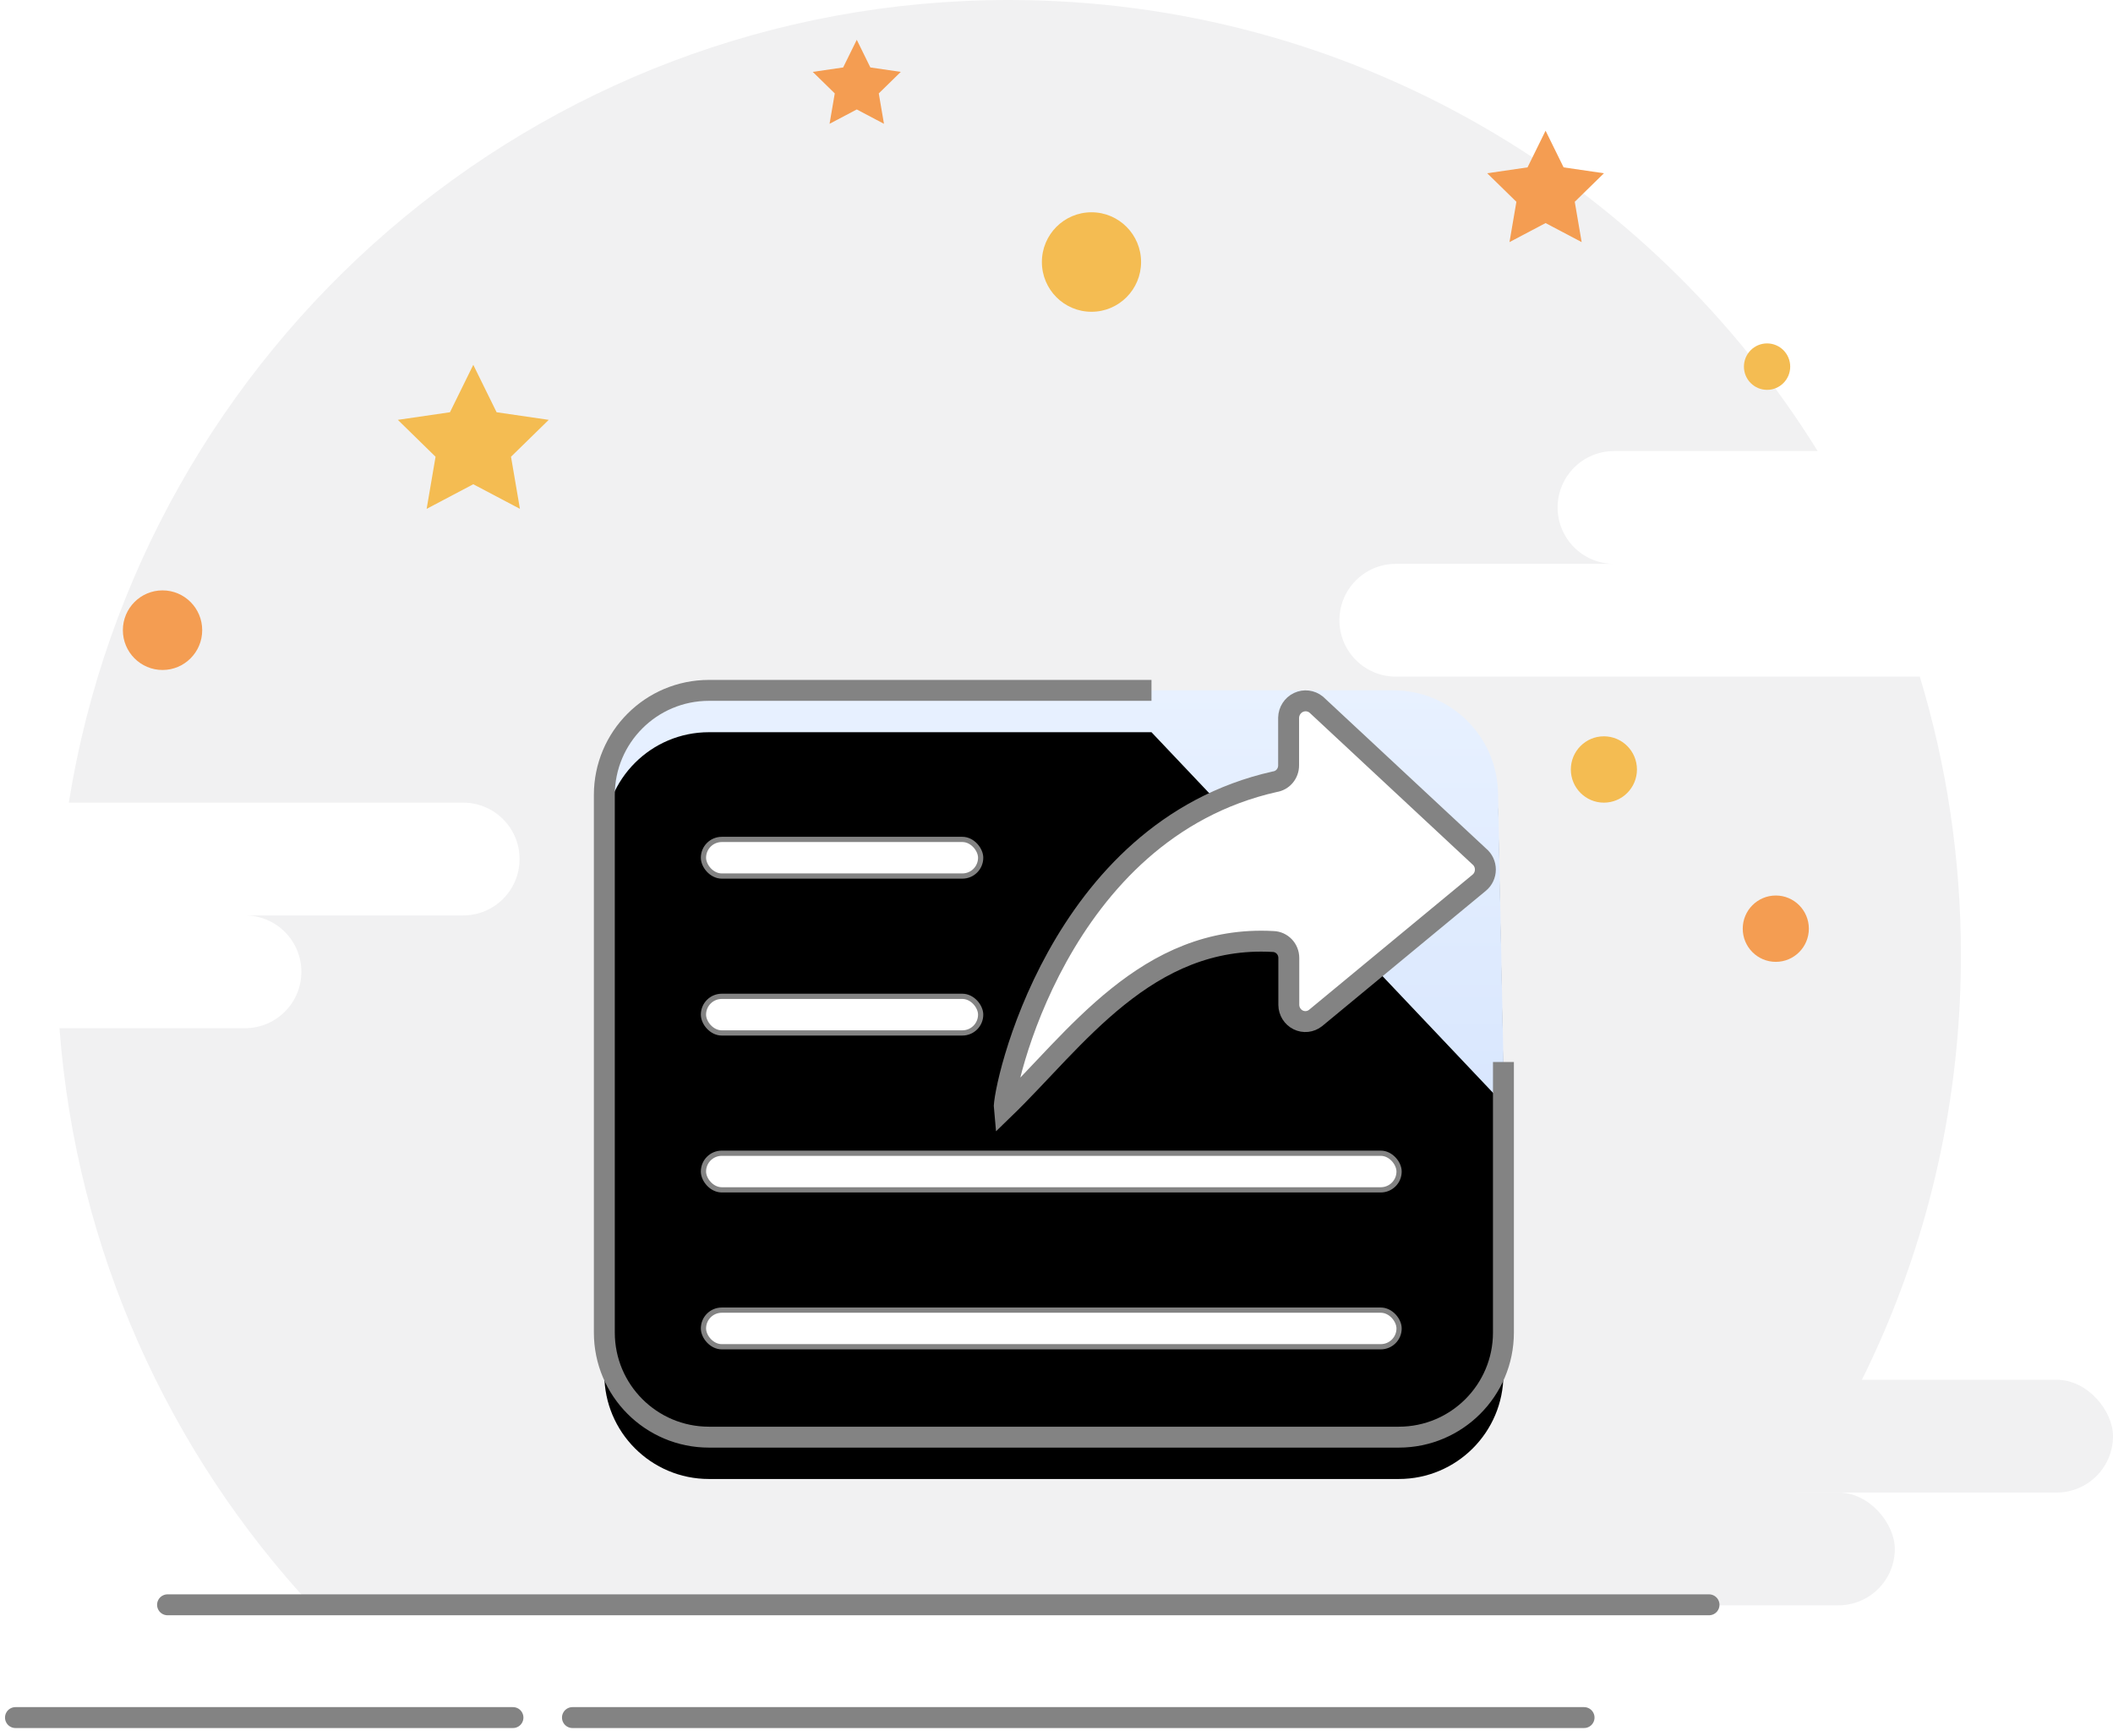 <?xml version="1.0" encoding="UTF-8"?>
<svg width="202px" height="166px" viewBox="0 0 202 166" version="1.1" xmlns="http://www.w3.org/2000/svg" xmlns:xlink="http://www.w3.org/1999/xlink">
    <!-- Generator: Sketch 55.2 (78181) - https://sketchapp.com -->
    <desc>Created with Sketch.</desc>
    <defs>
        <linearGradient x1="50%" y1="0%" x2="50%" y2="100%" id="linearGradient-1">
            <stop stop-color="#E8F1FF" offset="0%"></stop>
            <stop stop-color="#CCDEFD" offset="100%"></stop>
        </linearGradient>
        <path d="M85.952,35.526 L85.952,61.393 C85.952,66.915 81.475,71.393 75.952,71.393 L10,71.393 C4.477,71.393 -2.84217094e-14,66.915 -2.84217094e-14,61.393 L-2.84217094e-14,10 C-2.84217094e-14,4.477 4.477,-3.41060513e-13 10,-3.41060513e-13 L52.306,-3.41060513e-13 L75.439,-3.41060513e-13 C80.884,-3.42060702e-13 85.328,4.356 85.437,9.8 L85.952,35.526 Z" id="path-2"></path>
        <filter x="-15.1%" y="-15.4%" width="130.2%" height="136.4%" filterUnits="objectBoundingBox" id="filter-3">
            <feOffset dx="0" dy="2" in="SourceAlpha" result="shadowOffsetOuter1"></feOffset>
            <feGaussianBlur stdDeviation="4" in="shadowOffsetOuter1" result="shadowBlurOuter1"></feGaussianBlur>
            <feColorMatrix values="0 0 0 0 0.806   0 0 0 0 0.875   0 0 0 0 0.995  0 0 0 1 0" type="matrix" in="shadowBlurOuter1"></feColorMatrix>
        </filter>
        <path d="M85.952,35.526 L85.952,61.393 C85.952,66.915 81.475,71.393 75.952,71.393 L10,71.393 C4.477,71.393 1.13686838e-13,66.915 1.13686838e-13,61.393 L1.13686838e-13,10 C1.13686838e-13,4.477 4.477,-3.41060513e-13 10,-3.41060513e-13 L52.306,-3.41060513e-13" id="path-4"></path>
        <filter x="-16.3%" y="-16.8%" width="132.6%" height="139.2%" filterUnits="objectBoundingBox" id="filter-5">
            <feMorphology radius="1" operator="dilate" in="SourceAlpha" result="shadowSpreadOuter1"></feMorphology>
            <feOffset dx="0" dy="2" in="shadowSpreadOuter1" result="shadowOffsetOuter1"></feOffset>
            <feMorphology radius="1" operator="erode" in="SourceAlpha" result="shadowInner"></feMorphology>
            <feOffset dx="0" dy="2" in="shadowInner" result="shadowInner"></feOffset>
            <feComposite in="shadowOffsetOuter1" in2="shadowInner" operator="out" result="shadowOffsetOuter1"></feComposite>
            <feGaussianBlur stdDeviation="4" in="shadowOffsetOuter1" result="shadowBlurOuter1"></feGaussianBlur>
            <feColorMatrix values="0 0 0 0 0.806   0 0 0 0 0.875   0 0 0 0 0.995  0 0 0 1 0" type="matrix" in="shadowBlurOuter1"></feColorMatrix>
        </filter>
    </defs>
    <g id="页面1" stroke="none" stroke-width="1" fill="none" fill-rule="evenodd">
        <g id="按钮" transform="translate(-484, -269)">
            <g id="编组-4" transform="translate(485.479, 269)">
                <path d="M4.207,98.296 L21.942,98.296 C24.919,98.296 27.332,95.883 27.332,92.906 C27.332,89.928 24.919,87.515 21.942,87.515 L12.983,87.515 L42.8,87.515 C45.777,87.515 48.191,85.102 48.191,82.125 C48.191,79.148 45.777,76.734 42.8,76.734 L5.1,76.734 C12.06,33.233 49.644,-8.52651283e-14 94.964,-8.52651283e-14 C127.6,-8.52651283e-14 156.223,17.233 172.289,43.123 L152.817,43.123 C149.84,43.123 147.427,45.537 147.427,48.514 C147.427,51.491 149.84,53.904 152.817,53.904 L178.017,53.904 L131.959,53.904 C128.982,53.904 126.568,56.318 126.568,59.295 C126.568,62.272 128.982,64.685 131.959,64.685 L182.051,64.685 C184.608,73.112 185.983,82.055 185.983,91.32 C185.983,115.313 176.761,137.145 161.678,153.442 C138.97,153.442 121.319,153.442 94.964,153.442 C68.684,153.442 56.333,153.442 28.39,153.593 C14.704,138.871 5.811,119.604 4.207,98.296 Z" id="Combined-Shape" fill="#F1F1F2"></path>
                <ellipse id="Oval" fill="#F49D52" cx="14.059" cy="60.246" rx="3.792" ry="3.805"></ellipse>
                <ellipse id="Oval" fill="#F4BC52" cx="102.865" cy="25.05" rx="4.741" ry="4.756"></ellipse>
                <ellipse id="Oval" fill="#F4BC52" cx="167.45" cy="35.05" rx="2.212" ry="2.22"></ellipse>
                <ellipse id="Oval" fill="#F4BC52" cx="151.851" cy="73.563" rx="3.16" ry="3.171"></ellipse>
                <ellipse id="Oval" fill="#F49D52" cx="168.285" cy="88.783" rx="3.16" ry="3.171"></ellipse>
                <rect id="Rectangle-40" fill="#F1F1F2" x="102.549" y="131.907" width="97.972" height="10.781" rx="5.39"></rect>
                <rect id="Rectangle-40" fill="#F1F1F2" x="81.691" y="142.688" width="97.972" height="10.781" rx="5.39"></rect>
                <polygon id="Star" fill="#F4BC52" points="43.766 46.294 39.308 48.646 40.159 43.665 36.553 40.138 41.537 39.411 43.766 34.879 45.995 39.411 50.98 40.138 47.373 43.665 48.225 48.646"></polygon>
                <polygon id="Star" fill="#F49D52" points="80.427 10.464 77.826 11.836 78.323 8.93 76.219 6.872 79.126 6.448 80.427 3.805 81.727 6.448 84.635 6.872 82.531 8.93 83.027 11.836"></polygon>
                <polygon id="Star" fill="#F49D52" points="146.276 21.326 142.827 23.145 143.486 19.292 140.695 16.563 144.551 16.001 146.276 12.495 148 16.001 151.856 16.563 149.066 19.292 149.725 23.145"></polygon>
                <g id="编组-2" transform="translate(56.295, 66)">
                    <g id="路径">
                        <use fill="black" fill-opacity="1" filter="url(#filter-3)" xlink:href="#path-2"></use>
                        <use fill="url(#linearGradient-1)" fill-rule="evenodd" xlink:href="#path-2"></use>
                    </g>
                    <g id="路径">
                        <use fill="black" fill-opacity="1" filter="url(#filter-5)" xlink:href="#path-4"></use>
                        <use stroke="#838383" stroke-width="2" xlink:href="#path-4"></use>
                    </g>
                    <g id="daochu备份-2" transform="translate(38.226, 1)" fill="#FFFFFF" fill-rule="nonzero" stroke="#838383" stroke-width="2">
                        <path d="M25.709,23.009 C26.544,23.033 27.208,23.73 27.208,24.581 L27.208,29.07 C27.216,29.682 27.562,30.237 28.103,30.503 C28.643,30.769 29.284,30.701 29.76,30.327 L45.41,17.389 C45.783,17.082 46,16.62 46,16.131 C46,15.643 45.783,15.18 45.41,14.874 L29.831,0.363 C29.348,-0.031 28.688,-0.111 28.127,0.156 C27.567,0.422 27.203,0.99 27.189,1.62 L27.189,6.162 C27.197,6.951 26.631,7.623 25.866,7.734 C5.065,12.402 -0.171,37.293 0.004,39 C6.781,32.441 13.606,22.332 25.709,23.009 Z" id="形状"></path>
                    </g>
                </g>
                <path d="M14.538,153.421 L161.901,153.421" id="Path-71" stroke="#838383" stroke-width="2" stroke-linecap="round"></path>
                <path d="M7.10542736e-15,164.202 L47.559,164.202" id="Path-71" stroke="#838383" stroke-width="2" stroke-linecap="round"></path>
                <path d="M53.247,164.202 L149.955,164.202" id="Path-71" stroke="#838383" stroke-width="2" stroke-linecap="round"></path>
                <rect id="矩形" stroke="#838383" stroke-width="0.5" fill="#FFFFFF" x="65.771" y="80.25" width="26.5" height="3.5" rx="1.75"></rect>
                <rect id="矩形备份" stroke="#838383" stroke-width="0.5" fill="#FFFFFF" x="65.771" y="95.25" width="26.5" height="3.5" rx="1.75"></rect>
                <rect id="矩形备份-2" stroke="#838383" stroke-width="0.5" fill="#FFFFFF" x="65.771" y="110.25" width="66.5" height="3.5" rx="1.75"></rect>
                <rect id="矩形备份-3" stroke="#838383" stroke-width="0.5" fill="#FFFFFF" x="65.771" y="125.25" width="66.5" height="3.5" rx="1.75"></rect>
            </g>
        </g>
    </g>
</svg>